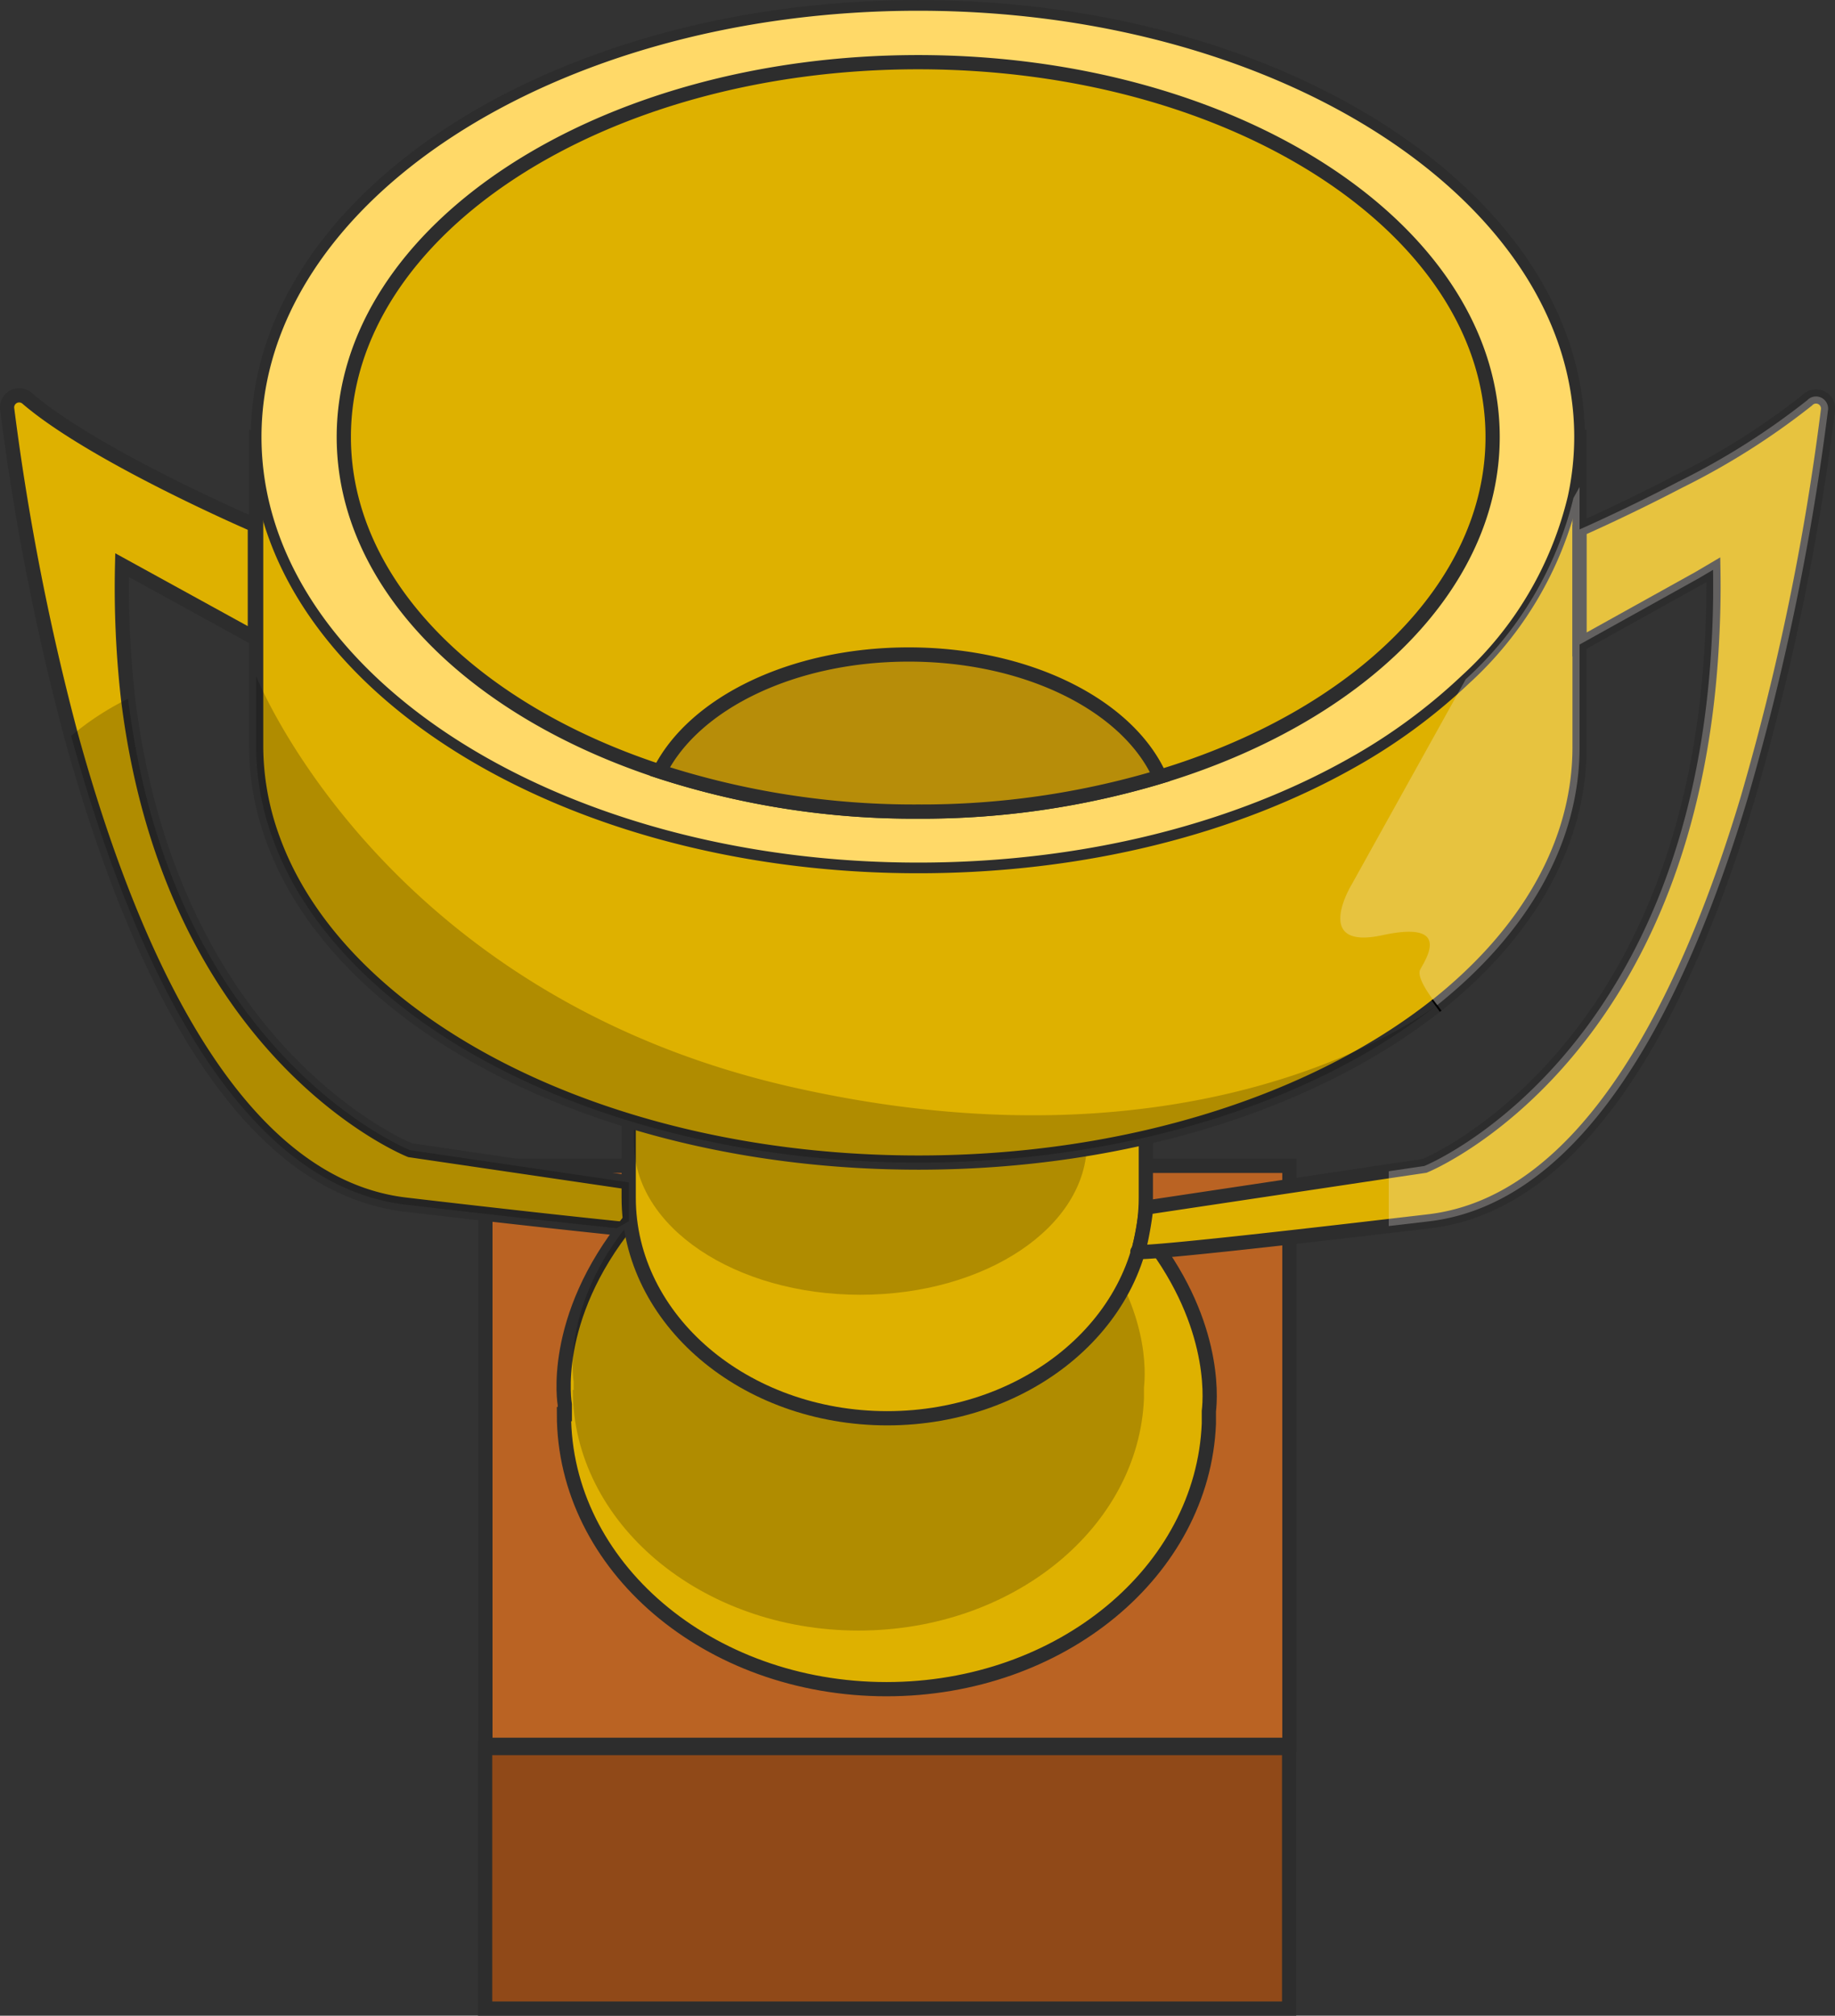 <svg xmlns="http://www.w3.org/2000/svg" viewBox="0 0 128.95 141.67"><rect x="0" y="0" width="128.95" height="141.67" fill="#333333" stroke="none"/><defs><style>.cls-1{fill:#ba6323;}.cls-1,.cls-2,.cls-4,.cls-5,.cls-6{stroke:#2d2d2d;}.cls-1,.cls-2,.cls-4,.cls-5,.cls-6,.cls-7{stroke-miterlimit:10;}.cls-2{fill:#deb100;}.cls-3{fill:#030000;opacity:0.21;}.cls-4{fill:#904918;}.cls-5{fill:#ffd968;stroke-width:0.75px;}.cls-6{fill:#b78d09;}.cls-7{fill:#fff;stroke:#000;}.cls-8{fill:#fff9f5;opacity:0.26;}</style></defs><title>Goblet_1</title><g id="Слой_2" data-name="Слой 2"><g id="Outlines"><rect class="cls-1" x="34.11" y="81.94" width="56.5" height="40.69"/><path class="cls-2" d="M43.34,86.32c-3-.31-7.71-.82-14.8-1.65C16.4,83.27,9.16,66.82,5,51.72A175.33,175.33,0,0,1,.51,28.79.85.85,0,0,1,1.91,28c4.73,4.06,16,8.91,16,8.91v7.94L8.58,39.72A69.3,69.3,0,0,0,9,49.11c3.09,25.1,19.82,31.73,19.82,31.73L44.19,83.1l4.24.63a24.66,24.66,0,0,0,.54,3S50.11,87,43.34,86.32Z"/><path class="cls-2" d="M44.19,85.84c-5.58,6.88-4.5,12.88-4.5,12.88,0,.22,0,.45,0,.67l-.06,0c0,10.68,10.15,19.33,22.67,19.33,12.25,0,22.23-8.29,22.65-18.66q0-.44,0-.88c.13-1.09.46-6.52-4.53-12.66"/><path class="cls-3" d="M44.31,85.84c-4.95,6-4,11.26-4,11.26,0,.2,0,.39,0,.59l-.06,0c0,9.34,9,16.91,20.08,16.91,10.86,0,19.69-7.25,20.06-16.32q0-.38,0-.77c.11-1,.41-5.7-4-11.08Z"/><path class="cls-2" d="M80.52,79.94v4.24c0,8.56-8.13,15.5-18.17,15.5s-18.17-6.94-18.17-15.5v-5.4"/><path class="cls-3" d="M76.38,77.37v2.94C76.38,86.24,69.25,91,60.46,91S44.55,86.24,44.55,80.31V76.57Z"/><path class="cls-2" d="M111,30.71v21.8c0,6.84-3.75,13.14-10,18.12l-.11.08c-8.52,6.71-21.64,11-36.35,11C42.42,81.71,23.91,72,19.19,59A19.06,19.06,0,0,1,18,52.52V30.71Z"/><rect class="cls-4" x="34.09" y="122.86" width="56.5" height="18.31"/><path class="cls-5" d="M111,30.71a20.15,20.15,0,0,1-.46,4.26A25.25,25.25,0,0,1,103,47.74a40.1,40.1,0,0,1-8,5.88C86.82,58.24,76.18,61,64.53,61,38.85,61,18,47.46,18,30.71S38.85.38,64.53.38,111,14,111,30.71Z"/><path class="cls-2" d="M104.89,30.71c0,10.58-9.57,19.71-23.38,23.88a58.26,58.26,0,0,1-17,2.45,57.85,57.85,0,0,1-18.15-2.82C33.19,49.9,24.16,41,24.16,30.71c0-14.55,18.07-26.34,40.36-26.34S104.89,16.16,104.89,30.71Z"/><path class="cls-6" d="M81.51,54.59a58.26,58.26,0,0,1-17,2.45,57.85,57.85,0,0,1-18.15-2.82C48.77,49.42,55.7,46,63.86,46,72.23,46,79.29,49.6,81.51,54.59Z"/><path class="cls-2" d="M128.45,28.88a176.27,176.27,0,0,1-5.66,27.31c-4.26,14.19-11.26,28.33-22.37,29.65l-2.83.33C77.79,88.49,80,87.94,80,87.94a25.19,25.19,0,0,0,.55-3.07l17.06-2.56,2.5-.37s18.64-7.53,20.19-36.78c.09-1.64.13-3.34.1-5.12l-1,.59L111,45.3V37.21s3.22-1.41,6.95-3.36A50.84,50.84,0,0,0,127,28.13.85.85,0,0,1,128.45,28.88Z"/><path class="cls-3" d="M100.88,70.71c-8.52,6.71-21.64,11-36.35,11C42.42,81.71,23.91,72,19.19,59A19.06,19.06,0,0,1,18,52.52v-5s8.93,22.62,38.18,29C84,82.65,99.41,71.81,100.88,70.71Z"/><path class="cls-7" d="M101,70.63h0l-.11.08Z"/><path class="cls-3" d="M44.19,83.1v2.73l-.85.49c-3-.31-7.71-.82-14.8-1.65C16.4,83.27,9.16,66.82,5,51.72a19.65,19.65,0,0,1,4-2.61c3.09,25.1,19.82,31.73,19.82,31.73Z"/><path class="cls-8" d="M128.45,28.88a176.27,176.27,0,0,1-5.66,27.31c-4.26,14.19-11.26,28.33-22.37,29.65l-2.83.33V82.32l2.5-.37s18.64-7.53,20.19-36.78c.09-1.64.13-3.34.1-5.12l-1,.59L111,45.3V37.21s3.22-1.41,6.95-3.36A50.84,50.84,0,0,0,127,28.13.85.85,0,0,1,128.45,28.88Z"/><path class="cls-8" d="M111,34.23V52.52c0,6.84-3.75,13.14-10,18.12,0,0-1.53-1.83-1.2-2.49s2.34-3.5-2.66-2.42S95,62.14,95,62.14l8-14.4A25.25,25.25,0,0,0,110.57,35Z"/></g></g></svg>